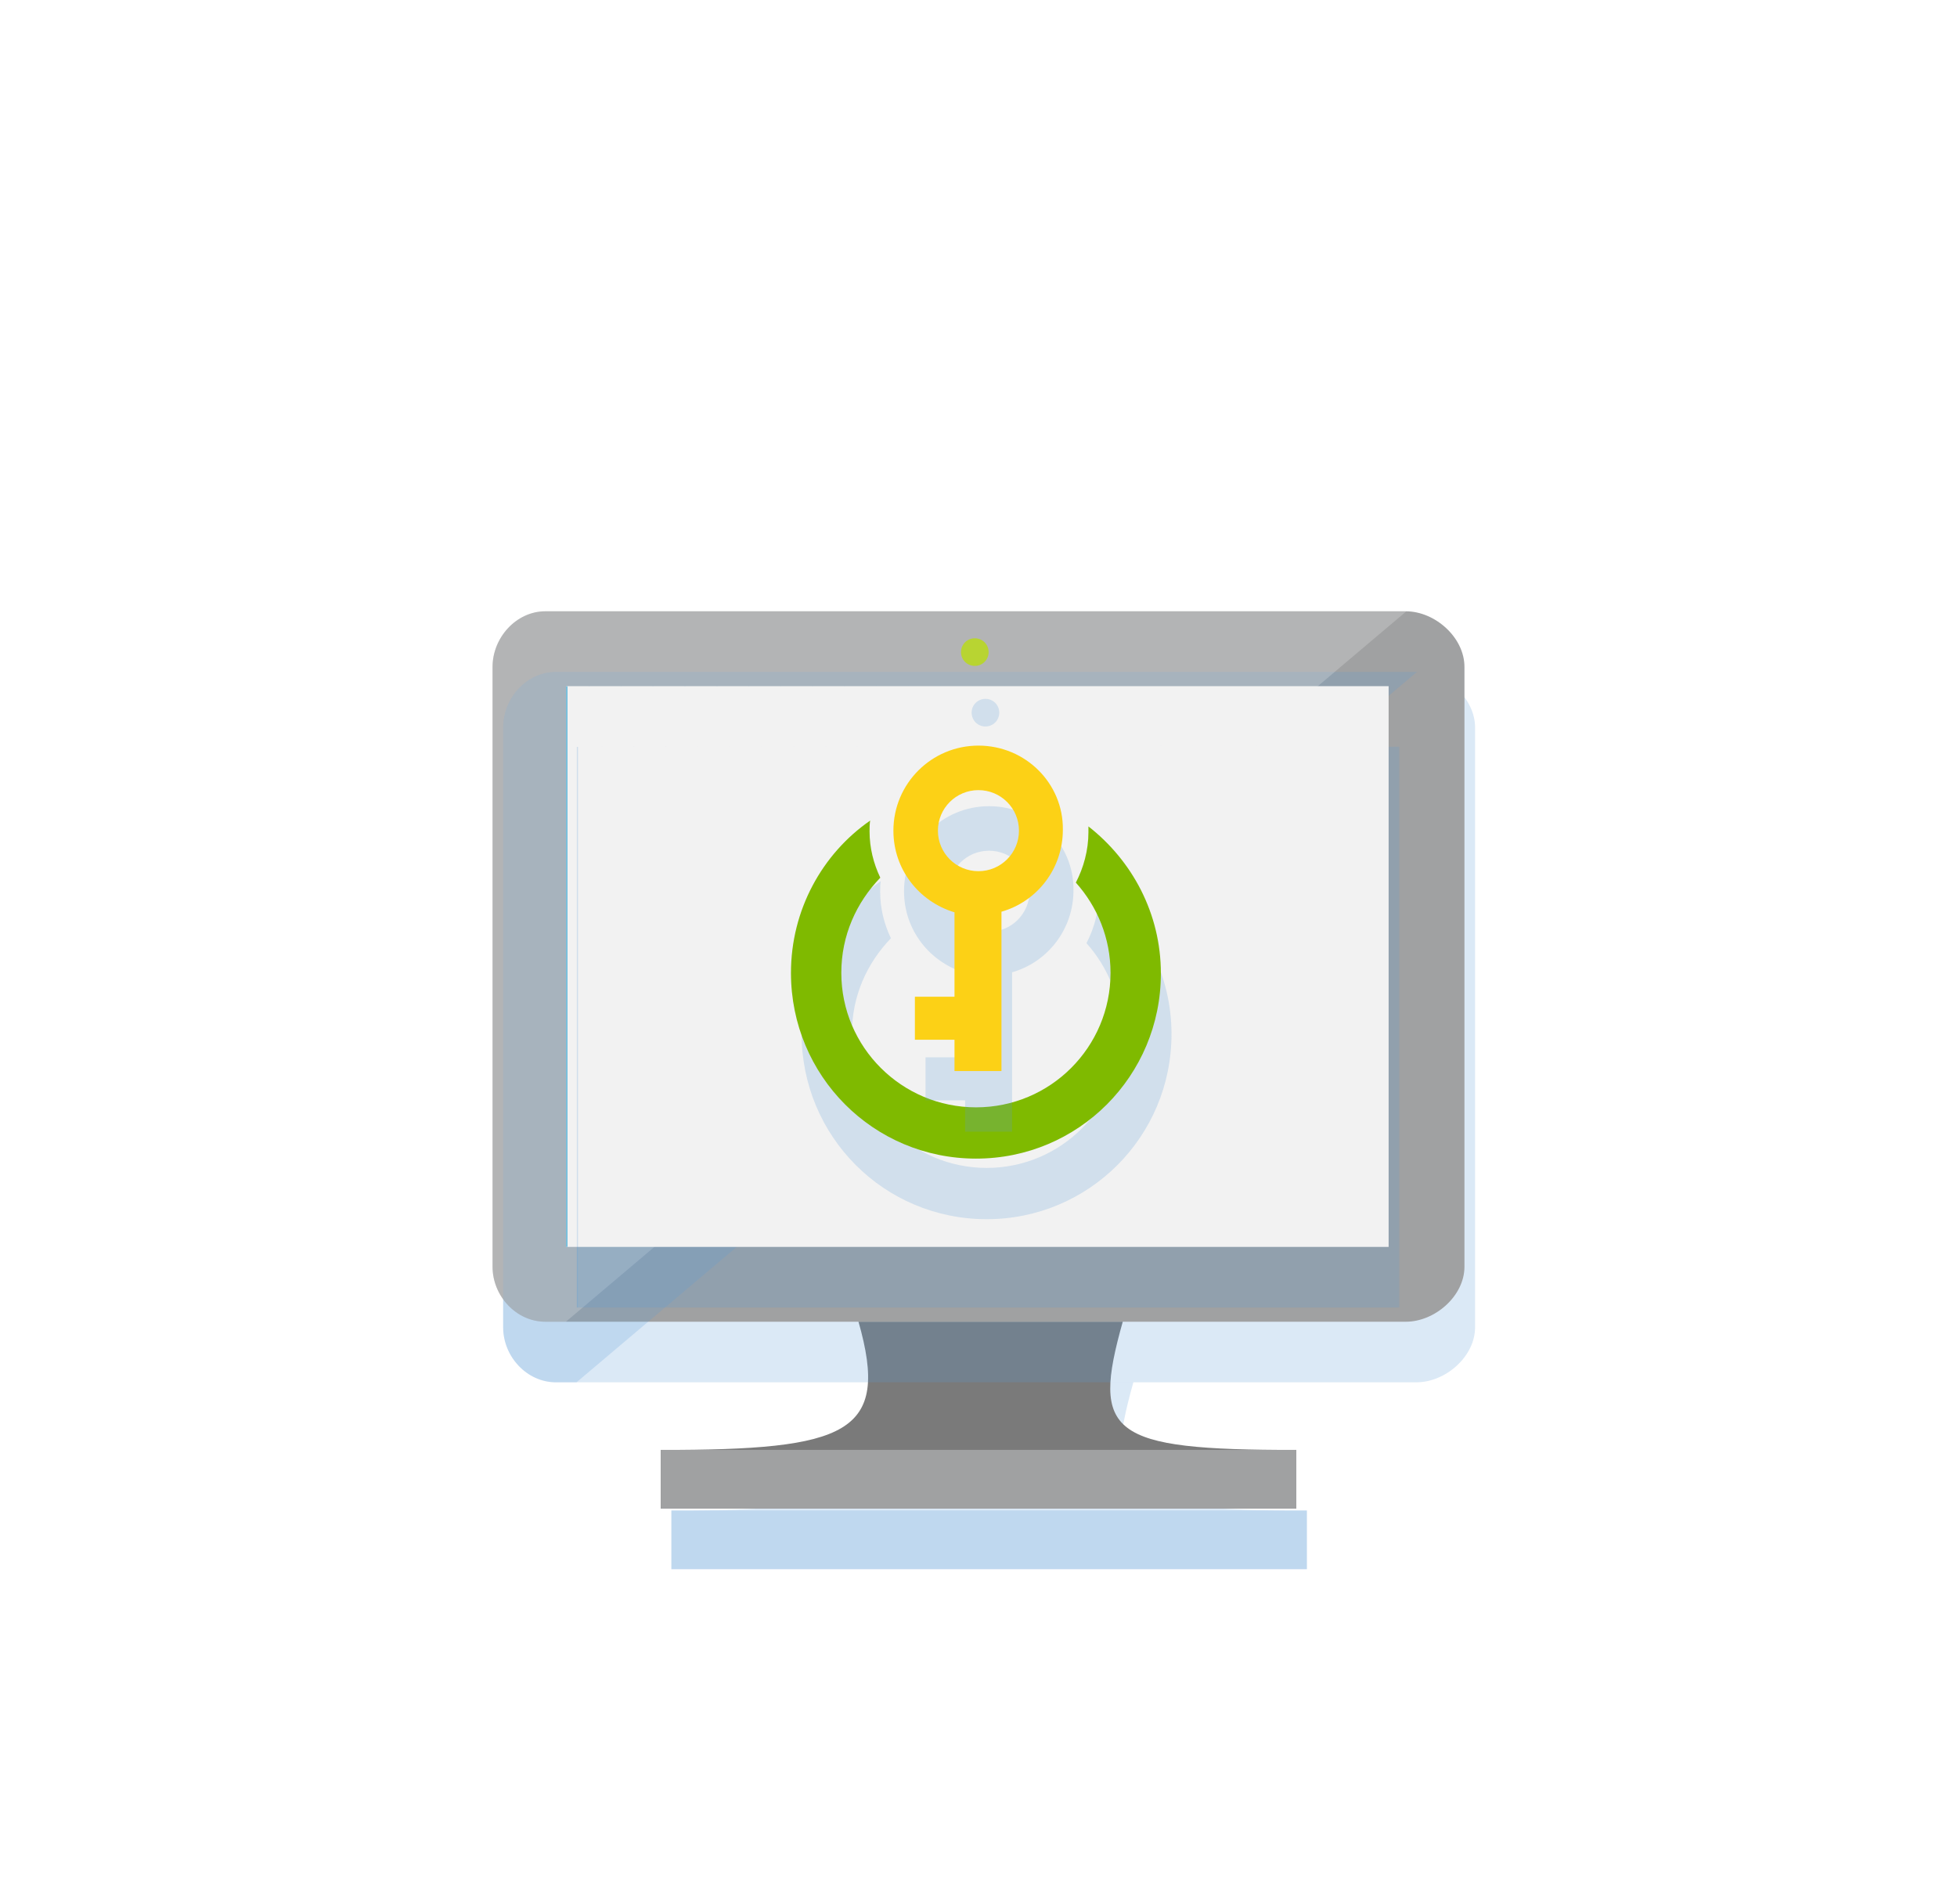 <?xml version="1.0" encoding="UTF-8" standalone="no"?>
<!DOCTYPE svg PUBLIC "-//W3C//DTD SVG 1.1//EN" "http://www.w3.org/Graphics/SVG/1.1/DTD/svg11.dtd">
<!-- Generated by Microsoft Visio, SVG Export EncryptionOnVm.svg Page-1 -->
<svg xmlns="http://www.w3.org/2000/svg" xmlns:xlink="http://www.w3.org/1999/xlink" xmlns:ev="http://www.w3.org/2001/xml-events"
		xmlns:v="http://schemas.microsoft.com/visio/2003/SVGExtensions/" width="0.885in" height="0.861in"
		viewBox="0 0 63.75 62" xml:space="preserve" color-interpolation-filters="sRGB" class="st12">
	<v:documentProperties v:langID="1033" v:viewMarkup="false"/>

	<style type="text/css">
	<![CDATA[
		.st1 {fill:#ffffff;stroke:none;stroke-linecap:round;stroke-linejoin:round;stroke-width:0.75}
		.st2 {visibility:visible}
		.st3 {fill:#5b9bd5;fill-opacity:0.22;filter:url(#filter_2);stroke:none}
		.st4 {fill:#7a7a7a;stroke:none;stroke-width:12.24}
		.st5 {fill:#a0a1a2;stroke:none;stroke-width:12.24}
		.st6 {fill:#ffffff;fill-opacity:0.2;stroke:none;stroke-width:12.24}
		.st7 {fill:#f2f2f2;stroke:none;stroke-width:12.24}
		.st8 {fill:#59b4d9;stroke:none;stroke-width:12.24}
		.st9 {fill:#b8d432;stroke:none;stroke-width:12.24}
		.st10 {fill:#7fba00;stroke:none;stroke-width:12.24}
		.st11 {fill:#fcd116;stroke:none;stroke-width:12.24}
		.st12 {fill:none;fill-rule:evenodd;font-size:12px;overflow:visible;stroke-linecap:square;stroke-miterlimit:3}
	]]>
	</style>

	<defs id="Filters">
		<filter id="filter_2">
			<feGaussianBlur stdDeviation="2"/>
		</filter>
	</defs>
	<g v:mID="0" v:index="1" v:groupContext="foregroundPage">
		<title>Page-1</title>
		<v:pageProperties v:drawingScale="1" v:pageScale="1" v:drawingUnits="19" v:shadowOffsetX="9" v:shadowOffsetY="-9"/>
		<g id="shape372-1" v:mID="372" v:groupContext="shape" transform="translate(0.375,-0.375)">
			<title>Sheet.372</title>
			<rect x="0" y="0.75" width="63" height="61.25" class="st1"/>
		</g>
		<g id="group346-3" transform="translate(16.044,-12.873)" v:mID="346" v:groupContext="group">
			<title>Azure Portal - Virtual Machines.346</title>
			<g id="shape347-4" v:mID="347" v:groupContext="shape" transform="translate(5.481,0)">
				<title>Sheet.347</title>
				<g id="shadow347-5" v:groupContext="shadow" v:shadowOffsetX="0.3456" v:shadowOffsetY="-1.9728" v:shadowType="1"
						transform="matrix(1,0,0,1,0.346,1.973)" class="st2">
					<path d="M15.05 55.91 L14.3 55.91 L6.83 55.91 L6.44 55.91 C7.48 59.56 6.09 60.09 0 60.09 L0 62 L7.74 62 L13.4
								 62 L20.7 62 L20.7 60.09 C14.61 60.09 14.02 59.57 15.05 55.91 Z" class="st3"/>
				</g>
				<path d="M15.05 55.91 L14.3 55.91 L6.83 55.91 L6.44 55.91 C7.48 59.56 6.09 60.09 0 60.09 L0 62 L7.74 62 L13.4 62
							 L20.7 62 L20.7 60.09 C14.61 60.09 14.02 59.57 15.05 55.91 Z" class="st4"/>
			</g>
			<g id="shape348-9" v:mID="348" v:groupContext="shape" transform="translate(0.001,-6.087)">
				<title>Sheet.348</title>
				<g id="shadow348-10" v:groupContext="shadow" v:shadowOffsetX="0.3456" v:shadowOffsetY="-1.9728" v:shadowType="1"
						transform="matrix(1,0,0,1,0.346,1.973)" class="st2">
					<path d="M29.75 38.86 L1.72 38.86 C0.77 38.86 0 39.72 0 40.67 L0 60.21 C0 61.16 0.77 62 1.72 62 L29.75 62 C30.7
								 62 31.66 61.16 31.66 60.21 L31.66 40.67 C31.66 39.71 30.7 38.86 29.75 38.86 Z" class="st3"/>
				</g>
				<path d="M29.75 38.86 L1.72 38.86 C0.77 38.86 0 39.72 0 40.67 L0 60.21 C0 61.16 0.77 62 1.72 62 L29.75 62 C30.7 62
							 31.66 61.16 31.66 60.21 L31.66 40.67 C31.66 39.71 30.7 38.86 29.75 38.86 Z" class="st5"/>
			</g>
			<g id="shape349-14" v:mID="349" v:groupContext="shape" transform="translate(0,-6.087)">
				<title>Sheet.349</title>
				<g id="shadow349-15" v:groupContext="shadow" v:shadowOffsetX="0.3456" v:shadowOffsetY="-1.9728" v:shadowType="1"
						transform="matrix(1,0,0,1,0.346,1.973)" class="st2">
					<path d="M29.77 38.86 C29.76 38.86 29.76 38.86 29.75 38.86 L1.72 38.86 C0.77 38.86 0 39.71 0 40.67 L0 60.21 C0
								 61.16 0.77 62 1.72 62 L2.39 62 L29.77 38.86 Z" class="st3"/>
				</g>
				<path d="M29.77 38.86 C29.76 38.86 29.76 38.86 29.75 38.86 L1.72 38.86 C0.77 38.86 0 39.71 0 40.67 L0 60.21 C0 61.16
							 0.77 62 1.72 62 L2.39 62 L29.77 38.86 Z" class="st6"/>
			</g>
			<g id="shape350-19" v:mID="350" v:groupContext="shape" transform="translate(2.4,-8.524)">
				<title>Sheet.350</title>
				<g id="shadow350-20" v:groupContext="shadow" v:shadowOffsetX="0.3456" v:shadowOffsetY="-1.9728" v:shadowType="1"
						transform="matrix(1,0,0,1,0.346,1.973)" class="st2">
					<rect x="0" y="43.736" width="26.791" height="18.264" class="st3"/>
				</g>
				<rect x="0" y="43.736" width="26.791" height="18.264" class="st7"/>
			</g>
			<g id="shape351-24" v:mID="351" v:groupContext="shape" transform="translate(2.4,-8.524)">
				<title>Sheet.351</title>
				<g id="shadow351-25" v:groupContext="shadow" v:shadowOffsetX="0.3456" v:shadowOffsetY="-1.9728" v:shadowType="1"
						transform="matrix(1,0,0,1,0.346,1.973)" class="st2">
					<path d="M0 62 L0.04 62 L0.04 43.74 L24.53 43.7 L24.53 43.7 L0 43.74 L0 62 Z" class="st3"/>
				</g>
				<path d="M0 62 L0.04 62 L0.04 43.74 L24.53 43.7 L24.53 43.7 L0 43.74 L0 62 Z" class="st8"/>
			</g>
			<g id="shape352-29" v:mID="352" v:groupContext="shape" transform="translate(5.481,-1.42109E-14)">
				<title>Sheet.352</title>
				<g id="shadow352-30" v:groupContext="shadow" v:shadowOffsetX="0.3456" v:shadowOffsetY="-1.9728" v:shadowType="1"
						transform="matrix(1,0,0,1,0.346,1.973)" class="st2">
					<rect x="0" y="60.087" width="20.702" height="1.913" class="st3"/>
				</g>
				<rect x="0" y="60.087" width="20.702" height="1.913" class="st5"/>
			</g>
			<g id="shape353-34" v:mID="353" v:groupContext="shape" transform="translate(15.261,-27.448)">
				<title>Sheet.353</title>
				<g id="shadow353-35" v:groupContext="shadow" v:shadowOffsetX="0.3456" v:shadowOffsetY="-1.9728" v:shadowType="1"
						transform="matrix(1,0,0,1,0.346,1.973)" class="st2">
					<path d="M0.9 61.55 C0.9 61.8 0.7 62 0.45 62 C0.2 62 0 61.8 0 61.55 C0 61.3 0.2 61.1 0.45 61.1 C0.7 61.1 0.9
								 61.3 0.9 61.55 Z" class="st3"/>
				</g>
				<path d="M0.9 61.55 C0.9 61.8 0.7 62 0.45 62 C0.2 62 0 61.8 0 61.55 C0 61.3 0.2 61.1 0.45 61.1 C0.7 61.1 0.9 61.3
							 0.9 61.55 Z" class="st9"/>
			</g>
		</g>
		<g id="group369-39" transform="translate(25.766,-24.273)" v:mID="369" v:groupContext="group">
			<title>Security Center / </title>
			<g id="shape370-40" v:mID="370" v:groupContext="shape">
				<title>Sheet.370</title>
				<g id="shadow370-41" v:groupContext="shadow" v:shadowOffsetX="0.3456" v:shadowOffsetY="-1.9728" v:shadowType="1"
						transform="matrix(1,0,0,1,0.346,1.973)" class="st2">
					<path d="M12.05 55.97 C12.05 54.01 11.11 52.29 9.69 51.18 C9.69 51.24 9.69 51.32 9.69 51.37 C9.69 51.96 9.53
								 52.53 9.28 53.01 C9.98 53.79 10.41 54.82 10.41 55.95 C10.41 58.37 8.45 60.33 6.03 60.33 C3.61 60.33
								 1.64 58.37 1.64 55.95 C1.64 54.73 2.13 53.66 2.91 52.85 C2.69 52.39 2.56 51.88 2.56 51.34 C2.56
								 51.24 2.56 51.1 2.58 50.99 C1.02 52.07 0 53.9 0 55.95 C0 59.31 2.69 62 6.03 62 C9.36 62 12.05 59.31
								 12.05 55.97 Z" class="st3"/>
				</g>
				<path d="M12.05 55.97 C12.05 54.01 11.11 52.29 9.69 51.18 C9.69 51.24 9.69 51.32 9.69 51.37 C9.69 51.96 9.53 52.53
							 9.28 53.01 C9.98 53.79 10.41 54.82 10.41 55.95 C10.41 58.37 8.45 60.33 6.03 60.33 C3.61 60.33 1.64 58.37
							 1.64 55.95 C1.64 54.73 2.13 53.66 2.91 52.85 C2.69 52.39 2.56 51.88 2.56 51.34 C2.56 51.24 2.56 51.1
							 2.58 50.99 C1.02 52.07 0 53.9 0 55.95 C0 59.31 2.69 62 6.03 62 C9.36 62 12.05 59.31 12.05 55.97 Z"
						class="st10"/>
			</g>
			<g id="shape371-45" v:mID="371" v:groupContext="shape" transform="translate(3.337,-2.852)">
				<title>Sheet.371</title>
				<g id="shadow371-46" v:groupContext="shadow" v:shadowOffsetX="0.3456" v:shadowOffsetY="-1.9728" v:shadowType="1"
						transform="matrix(1,0,0,1,0.346,1.973)" class="st2">
					<path d="M2.77 51.4 C1.24 51.4 0 52.64 0 54.17 C0 55.43 0.83 56.48 1.99 56.83 L1.99 59.58 L0.7 59.58 L0.7 60.98
								 L1.99 60.98 L1.99 62 L3.52 62 L3.52 56.81 C4.68 56.48 5.52 55.41 5.52 54.14 C5.54 52.64 4.31 51.4
								 2.77 51.4 ZM2.77 52.85 C3.5 52.85 4.09 53.44 4.09 54.17 C4.09 54.9 3.5 55.49 2.77 55.49 C2.04 55.49
								 1.45 54.9 1.45 54.17 C1.45 53.44 2.04 52.85 2.77 52.85 Z" class="st3"/>
				</g>
				<path d="M2.77 51.4 C1.24 51.4 0 52.64 0 54.17 C0 55.43 0.83 56.48 1.99 56.83 L1.99 59.58 L0.7 59.58 L0.7 60.98 L1.99
							 60.98 L1.99 62 L3.52 62 L3.52 56.81 C4.68 56.48 5.52 55.41 5.52 54.14 C5.54 52.64 4.31 51.4 2.77 51.4
							 ZM2.77 52.85 C3.5 52.85 4.09 53.44 4.09 54.17 C4.09 54.9 3.5 55.49 2.77 55.49 C2.04 55.49 1.45 54.9
							 1.45 54.17 C1.45 53.44 2.04 52.85 2.77 52.85 Z" class="st11"/>
			</g>
		</g>
	</g>
</svg>

